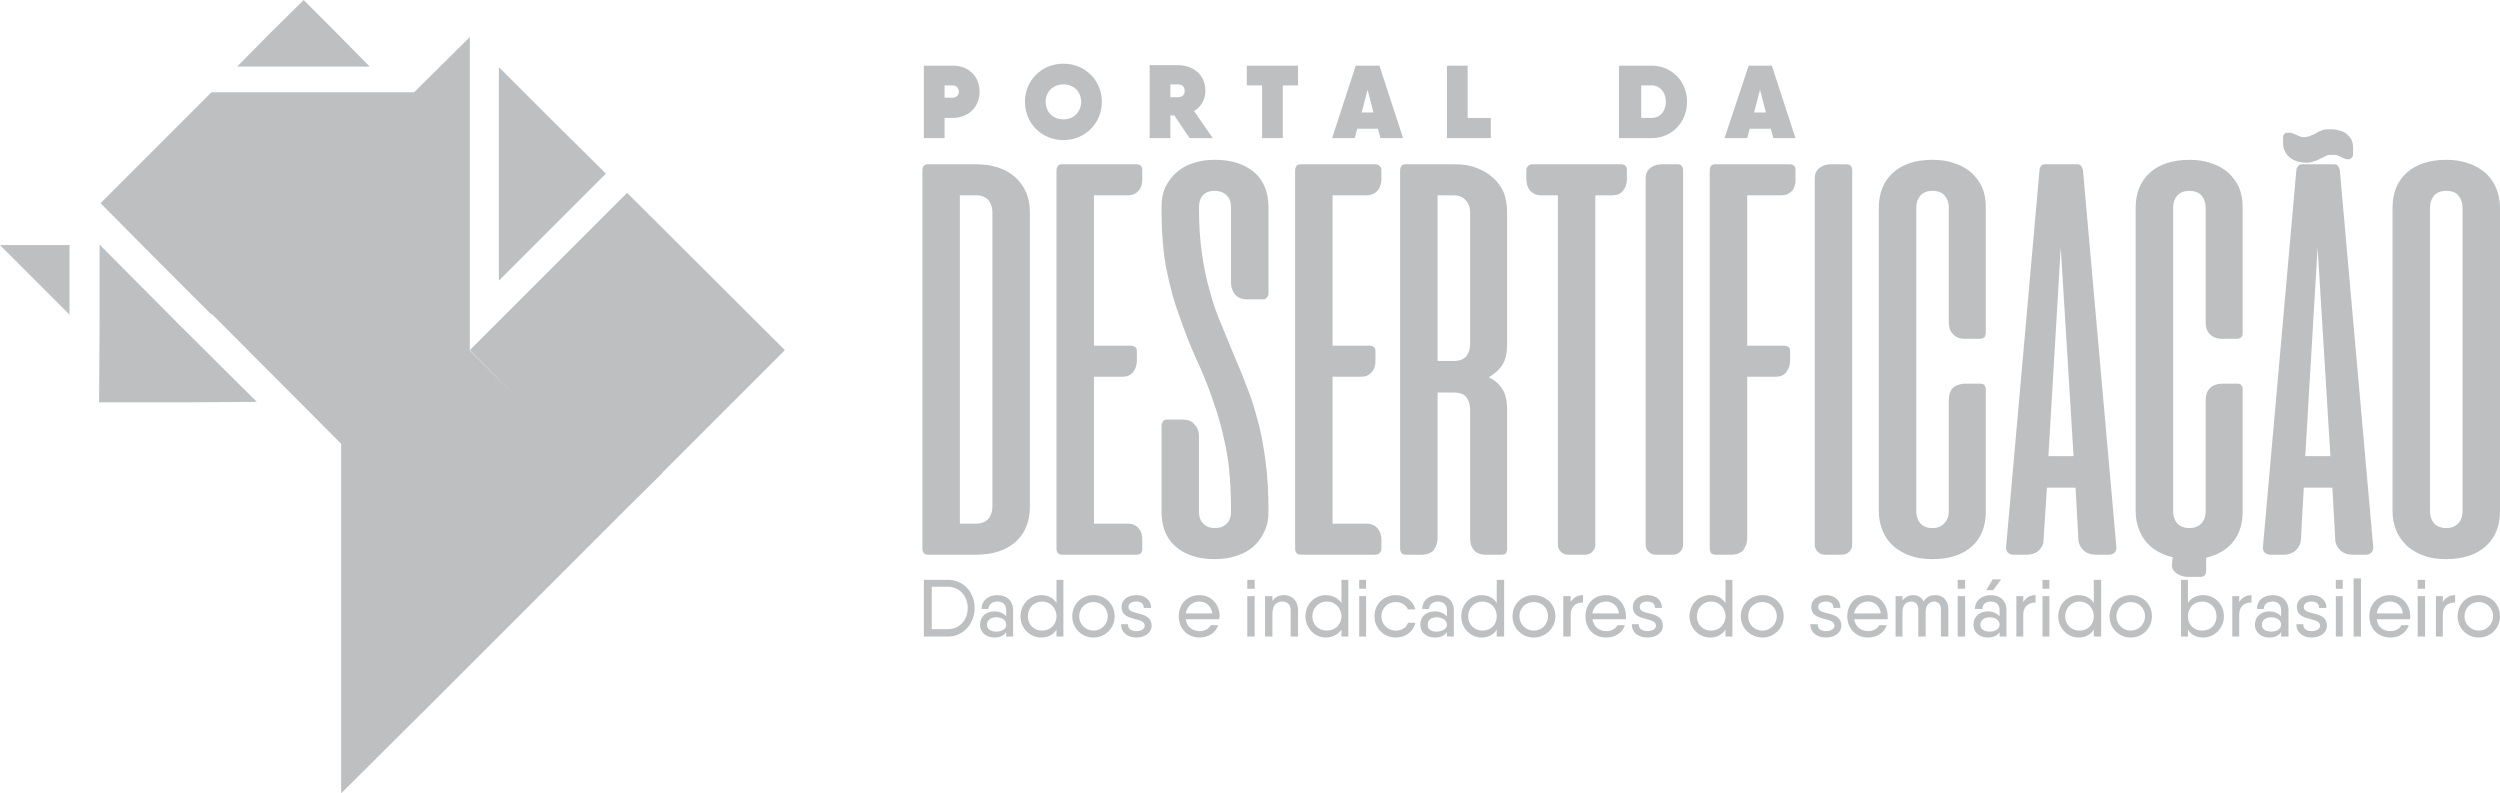 <?xml version="1.0" encoding="UTF-8"?>
<!DOCTYPE svg PUBLIC "-//W3C//DTD SVG 1.1//EN" "http://www.w3.org/Graphics/SVG/1.1/DTD/svg11.dtd">
<!-- Creator: CorelDRAW X7 -->
<svg xmlns="http://www.w3.org/2000/svg" xml:space="preserve" width="62.701mm" height="19.899mm" version="1.1" style="shape-rendering:geometricPrecision; text-rendering:geometricPrecision; image-rendering:optimizeQuality; fill-rule:evenodd; clip-rule:evenodd"
viewBox="0 0 5071 1609"
 xmlns:xlink="http://www.w3.org/1999/xlink">
 <defs>
  <style type="text/css">
   <![CDATA[
    .fil0 {fill:#BDBFC1}
   ]]>
  </style>
 </defs>
 <g id="Camada_x0020_1">
  <path class="fil0" d="M840 187l113 -112 0 317 0 318 319 -319 320 319 -248 248 -2 3 -70 69 0 0 -112 112 -113 113 0 -25 0 25 0 -1 0 1 -177 177 -178 177 0 -354 0 -355 1 1 -263 -264 -1 1 -113 -113 -112 -113 112 -112 113 -113 205 0 206 0 0 0zm2757 93l45 0 -48 -147 -47 0 -49 147 46 0 5 -19 43 0 5 19zm-39 -52l12 -46 12 46 -24 0zm-208 -95l-21 0 -45 0 0 147 13 0 53 0c41,0 72,-32 72,-74 0,-41 -31,-73 -72,-73zm0 106l-21 0 0 -66 21 0c17,0 29,14 29,33 0,20 -12,33 -29,33zm-373 0l0 -106 -42 0 0 147 13 0 76 0 0 -41 -47 0zm-177 41l46 0 -48 -147 -48 0 -48 147 46 0 5 -19 42 0 5 19zm-38 -52l12 -46 12 46 -24 0zm-129 -95l-31 0 -73 0 0 40 31 0 0 107 42 0 0 -107 31 0 0 -40zm-220 147l47 0 -38 -55c14,-8 23,-23 23,-41 0,-32 -24,-52 -56,-52l-15 0 -42 0 0 148 42 0 0 -46 8 0 31 46zm-24 -109c9,0 14,5 14,13 0,9 -5,13 -14,13l-15 0 0 -26 15 0zm-232 113c44,0 78,-34 78,-78 0,-43 -34,-77 -78,-77 -44,0 -78,34 -78,77 0,44 34,78 78,78zm0 -42c-21,0 -36,-15 -36,-36 0,-20 15,-35 36,-35 21,0 36,15 36,35 0,21 -15,36 -36,36zm-224 -109l-17 0 -42 0 0 147 42 0 0 -41 17 0c30,0 54,-21 54,-53 0,-33 -24,-53 -54,-53zm0 65l-17 0 0 -25 17 0c6,0 12,5 12,13 0,7 -6,12 -12,12zm2920 223c0,-30 10,-54 29,-71 19,-17 46,-26 80,-26 16,0 31,2 44,7 14,4 25,11 35,19 10,9 17,19 22,31 5,12 8,25 8,40l0 616c0,30 -10,54 -29,71 -19,17 -46,26 -80,26 -17,0 -32,-2 -45,-7 -13,-4 -24,-11 -34,-19 -9,-9 -17,-19 -22,-31 -5,-12 -8,-25 -8,-40l0 -616zm-2873 -88c33,0 60,9 79,26 20,18 30,42 30,71l0 598c0,30 -10,54 -29,71 -19,17 -46,26 -80,26l-97 0c-4,0 -7,-1 -9,-3 -2,-3 -3,-6 -3,-9l0 -768c0,-3 1,-6 3,-9 2,-2 5,-3 9,-3l97 0zm33 97c0,-9 -3,-18 -8,-24 -5,-6 -13,-10 -25,-10l-33 0 0 666 33 0c11,0 20,-4 25,-10 5,-6 8,-15 8,-24l0 -598zm292 -97c4,0 7,1 9,3 2,2 3,5 3,8l0 20c0,9 -2,17 -8,23 -5,6 -12,9 -21,9l-69 0 0 305 75 0c3,0 6,1 9,3 2,1 3,4 3,8l0 19c0,10 -3,18 -8,24 -5,6 -12,9 -21,9l-58 0 0 298 69 0c9,0 16,3 21,9 6,6 8,14 8,23l0 20c0,3 -1,6 -3,8 -2,2 -5,3 -9,3l-151 0c-3,0 -6,-1 -8,-3 -2,-3 -3,-6 -3,-9l0 -768c0,-3 1,-6 3,-9 2,-2 5,-3 8,-3l151 0zm225 274c-11,0 -19,-3 -25,-10 -5,-6 -8,-14 -8,-24l0 -152c0,-10 -2,-18 -8,-24 -5,-6 -14,-10 -25,-10 -11,0 -19,3 -25,10 -5,6 -7,14 -7,24 0,35 2,66 6,93 4,28 9,53 16,76 6,24 14,46 23,67 8,20 17,41 25,61 9,21 18,42 26,64 9,21 16,44 23,70 7,25 12,53 16,83 4,30 6,64 6,102 0,15 -2,28 -8,40 -5,12 -12,22 -22,31 -9,8 -21,15 -34,19 -14,5 -28,7 -45,7 -34,0 -61,-9 -80,-26 -19,-17 -28,-41 -28,-71l0 -174c0,-3 1,-6 3,-8 1,-3 4,-4 8,-4l32 0c11,0 19,3 24,10 6,6 9,14 9,24l0 152c0,10 2,18 8,24 5,6 13,10 24,10 12,0 20,-4 25,-10 6,-6 8,-14 8,-24 0,-49 -3,-91 -10,-127 -7,-36 -16,-69 -27,-99 -10,-29 -21,-57 -34,-84 -12,-27 -23,-55 -33,-84 -11,-29 -20,-62 -27,-97 -7,-36 -10,-77 -10,-125 0,-15 2,-28 7,-40 6,-12 13,-22 23,-31 9,-8 20,-15 34,-19 13,-5 28,-7 44,-7 35,0 61,9 81,26 19,17 28,41 28,71l0 174c0,3 -1,6 -3,8 -2,3 -5,4 -8,4l-32 0zm260 -274c3,0 6,1 8,3 2,2 4,5 4,8l0 20c0,9 -3,17 -8,23 -6,6 -13,9 -21,9l-70 0 0 305 75 0c4,0 7,1 9,3 2,1 3,4 3,8l0 19c0,10 -2,18 -8,24 -5,6 -12,9 -21,9l-58 0 0 298 70 0c8,0 15,3 21,9 5,6 8,14 8,23l0 20c0,3 -2,6 -4,8 -2,2 -5,3 -8,3l-151 0c-4,0 -7,-1 -9,-3 -2,-3 -3,-6 -3,-9l0 -768c0,-3 1,-6 3,-9 2,-2 5,-3 9,-3l151 0zm160 0c16,0 31,2 44,7 13,5 24,11 34,20 9,8 17,18 22,30 5,12 7,26 7,40l0 268c0,17 -3,31 -9,41 -7,11 -16,19 -28,26 12,6 21,14 28,25 6,10 9,23 9,40l0 283c0,3 -1,6 -2,9 -2,2 -5,3 -9,3l-32 0c-11,0 -19,-3 -24,-9 -6,-7 -8,-15 -8,-24l0 -262c0,-10 -3,-19 -8,-25 -5,-6 -14,-9 -25,-9l-33 0 0 296c0,9 -3,17 -8,24 -6,6 -14,9 -25,9l-32 0c-3,0 -6,-1 -8,-3 -2,-3 -3,-6 -3,-9l0 -768c0,-3 1,-6 3,-9 2,-2 5,-3 8,-3l99 0zm-34 63l0 336 33 0c11,0 19,-3 25,-9 5,-7 8,-15 8,-25l0 -268c0,-9 -3,-18 -9,-24 -5,-6 -13,-10 -24,-10l-33 0zm372 -63c4,0 6,1 9,3 2,2 3,5 3,8l0 20c0,9 -3,17 -8,23 -5,6 -12,9 -21,9l-35 0 0 709c0,5 -2,10 -6,14 -4,4 -9,6 -14,6l-35 0c-6,0 -11,-2 -15,-6 -4,-4 -6,-9 -6,-14l0 -709 -35 0c-8,0 -15,-3 -21,-9 -5,-6 -8,-14 -8,-23l0 -20c0,-3 2,-6 4,-8 2,-2 5,-3 8,-3l180 0zm50 29c0,-9 3,-16 9,-21 6,-5 14,-8 24,-8l32 0c3,0 6,1 8,3 2,3 3,6 3,9l0 760c0,5 -2,10 -6,14 -4,4 -9,6 -15,6l-35 0c-5,0 -10,-2 -14,-6 -4,-4 -6,-9 -6,-14l0 -743zm293 -29c3,0 6,1 8,3 2,2 3,5 3,8l0 20c0,9 -2,17 -7,23 -6,6 -13,9 -21,9l-70 0 0 305 75 0c4,0 6,1 9,3 2,1 3,4 3,8l0 19c0,10 -3,18 -8,24 -5,6 -12,9 -21,9l-58 0 0 328c0,9 -3,17 -8,24 -6,6 -14,9 -25,9l-31 0c-4,0 -7,-1 -9,-3 -2,-3 -3,-6 -3,-9l0 -768c0,-3 1,-6 3,-9 2,-2 5,-3 9,-3l151 0zm50 29c0,-9 3,-16 9,-21 6,-5 14,-8 24,-8l31 0c4,0 7,1 9,3 2,3 3,6 3,9l0 760c0,5 -2,10 -6,14 -4,4 -9,6 -15,6l-35 0c-5,0 -10,-2 -14,-6 -4,-4 -6,-9 -6,-14l0 -743zm272 450c0,-10 2,-18 7,-24 6,-6 14,-9 24,-10l33 0c4,0 7,1 9,4 1,2 2,5 2,8l0 247c0,30 -9,54 -28,71 -19,17 -46,26 -80,26 -17,0 -32,-2 -45,-7 -13,-4 -24,-11 -34,-19 -10,-9 -17,-19 -22,-31 -5,-12 -8,-25 -8,-40l0 -616c0,-30 10,-54 29,-71 19,-17 45,-26 80,-26 16,0 31,2 44,7 14,4 25,11 35,19 9,9 17,19 22,31 5,12 7,25 7,40l0 254c0,3 -1,6 -2,8 -2,2 -5,4 -9,4l-32 0c-11,0 -19,-4 -24,-10 -6,-6 -8,-14 -8,-24l0 -232c0,-10 -3,-18 -8,-24 -6,-7 -14,-10 -25,-10 -11,0 -19,3 -25,10 -5,6 -8,14 -8,24l0 616c0,10 3,18 8,24 5,6 13,10 25,10 11,0 19,-4 24,-10 6,-6 9,-14 9,-24l0 -225zm260 -479c4,0 6,1 8,3 2,3 3,5 4,8l68 767c0,3 -1,6 -3,9 -3,3 -7,5 -12,5l-28 0c-9,0 -17,-3 -23,-8 -6,-6 -10,-12 -11,-20l-6 -108 -58 0 -7 108c0,8 -4,14 -10,20 -6,5 -14,8 -23,8l-28 0c-5,0 -9,-2 -12,-5 -2,-3 -3,-6 -3,-9l68 -767c0,-3 2,-5 3,-8 2,-2 5,-3 8,-3l65 0zm-58 592l51 0 -26 -423 -25 423zm319 -113c0,-10 2,-18 8,-24 5,-6 13,-9 23,-10l33 0c4,0 7,1 9,4 2,2 2,5 2,8l0 247c0,30 -9,54 -28,71 -12,11 -28,19 -46,23l0 27c0,4 -1,6 -3,9 -2,2 -5,3 -9,3l-25 0c-9,0 -18,-3 -24,-8 -7,-5 -10,-12 -8,-21l1 -11c-4,-1 -7,-2 -11,-3 -13,-4 -24,-11 -34,-19 -10,-9 -17,-19 -22,-31 -5,-12 -8,-25 -8,-40l0 -616c0,-30 10,-54 29,-71 19,-17 46,-26 80,-26 16,0 31,2 44,7 14,4 25,11 35,19 9,9 17,19 22,31 5,12 7,25 7,40l0 254c0,3 0,6 -2,8 -2,2 -5,4 -9,4l-32 0c-10,0 -19,-4 -24,-10 -6,-6 -8,-14 -8,-24l0 -232c0,-10 -3,-18 -8,-24 -6,-7 -14,-10 -25,-10 -11,0 -19,3 -25,10 -5,6 -8,14 -8,24l0 616c0,10 3,18 8,24 5,6 14,10 25,10 11,0 19,-4 25,-10 5,-6 8,-14 8,-24l0 -225zm260 -479c4,0 7,1 8,3 2,3 3,5 4,8l68 767c0,3 -1,6 -3,9 -3,3 -7,5 -12,5l-28 0c-9,0 -17,-3 -23,-8 -6,-6 -10,-12 -11,-20l-6 -108 -58 0 -6 108c-1,8 -5,14 -11,20 -6,5 -14,8 -23,8l-28 0c-5,0 -9,-2 -12,-5 -2,-3 -3,-6 -3,-9l68 -767c0,-3 2,-5 4,-8 1,-2 4,-3 7,-3l65 0zm-58 592l51 0 -26 -423 -25 423zm55 -611c-5,0 -9,0 -13,2 -4,2 -8,4 -12,6 -4,2 -8,4 -13,5 -4,2 -9,3 -14,3 -6,0 -12,-1 -17,-2 -6,-2 -11,-4 -15,-7 -5,-3 -8,-7 -11,-12 -3,-5 -5,-11 -5,-18l0 -12c0,-4 1,-6 3,-8 2,-2 5,-2 8,-2 3,0 6,0 8,1 2,1 4,2 7,3 2,1 4,2 7,3 2,1 5,2 9,2 5,0 10,-1 14,-3 3,-1 7,-3 11,-5 4,-3 8,-4 12,-6 5,-2 10,-2 16,-2 5,0 11,0 17,2 5,1 11,3 15,6 4,3 8,7 11,12 3,5 4,11 4,19l0 12c0,3 -1,5 -3,7 -2,2 -4,3 -7,3 -4,0 -6,-1 -9,-2 -2,-1 -4,-2 -6,-3 -2,-1 -4,-2 -7,-3 -2,-1 -6,-1 -10,-1zm264 107c0,-10 -3,-18 -8,-24 -5,-7 -14,-10 -25,-10 -11,0 -19,3 -25,10 -5,6 -8,14 -8,24l0 616c0,10 3,18 8,24 5,6 14,10 25,10 11,0 19,-4 25,-10 5,-6 8,-14 8,-24l0 -616zm33 872c24,0 43,-19 43,-43 0,-25 -19,-43 -43,-43 -24,0 -43,18 -43,43 0,24 19,43 43,43zm0 -14c-16,0 -29,-13 -29,-29 0,-17 13,-29 29,-29 16,0 29,12 29,29 0,16 -13,29 -29,29zm-73 -58l0 -12 -14 0 0 82 14 0 0 -44c0,-19 12,-25 25,-25l0 -15c-10,0 -19,4 -25,14zm-51 -27l15 0 0 -18 -15 0 0 18zm0 97l15 0 0 -82 -15 0 0 82zm-83 -35l67 0c1,-2 1,-4 1,-6 0,-23 -16,-43 -41,-43 -25,0 -42,18 -42,43 0,24 17,43 43,43 18,0 32,-10 37,-25l-15 0c-3,7 -12,12 -22,12 -15,0 -26,-8 -28,-24zm0 -12c2,-14 12,-24 27,-24 13,0 24,8 26,24l-53 0zm-47 47l15 0 0 -118 -15 0 0 118zm-36 -97l14 0 0 -18 -14 0 0 18zm0 97l14 0 0 -82 -14 0 0 82zm-65 -60c0,-8 8,-11 16,-11 8,0 15,3 15,13l15 0c0,-17 -14,-26 -30,-26 -17,0 -30,9 -30,24 0,31 47,19 47,38 0,7 -8,11 -17,11 -10,0 -17,-4 -17,-14l-14 0c0,17 13,27 31,27 18,0 31,-10 31,-24 0,-32 -47,-19 -47,-38zm-63 -24c-19,0 -32,11 -32,28l14 0c0,-10 8,-15 18,-15 9,0 17,5 17,18l0 12c-5,-6 -14,-10 -24,-10 -15,0 -29,9 -29,27 0,17 14,26 29,26 10,0 19,-3 24,-11l0 9 15 0 0 -53c0,-20 -14,-31 -32,-31zm-3 74c-13,0 -19,-6 -19,-14 0,-8 6,-15 19,-15 12,0 20,6 20,15 0,8 -8,14 -20,14zm-65 -60l0 -12 -14 0 0 82 14 0 0 -44c0,-19 12,-25 25,-25l0 -15c-10,0 -19,4 -25,14zm-73 -14c-14,0 -25,6 -31,16l0 -47 -14 0 0 115 14 0 0 -14c6,10 17,16 31,16 23,0 42,-19 42,-43 0,-25 -19,-43 -42,-43zm-2 72c-17,0 -29,-12 -29,-29 0,-17 12,-30 29,-30 17,0 29,13 29,30 0,17 -12,29 -29,29zm-145 14c24,0 43,-19 43,-43 0,-25 -19,-43 -43,-43 -24,0 -43,18 -43,43 0,24 19,43 43,43zm0 -14c-16,0 -29,-13 -29,-29 0,-17 13,-29 29,-29 16,0 29,12 29,29 0,16 -13,29 -29,29zm-75 -103l0 47c-6,-10 -17,-16 -31,-16 -22,0 -41,18 -41,43 0,24 19,43 41,43 14,0 25,-6 31,-16l0 14 15 0 0 -115 -15 0zm-29 103c-16,0 -29,-12 -29,-29 0,-17 13,-30 29,-30 17,0 29,13 29,30 0,17 -12,29 -29,29zm-75 -85l14 0 0 -18 -14 0 0 18zm0 97l14 0 0 -82 -14 0 0 82zm-39 -70l0 -12 -14 0 0 82 14 0 0 -44c0,-19 13,-25 25,-25l0 -15c-10,0 -19,4 -25,14zm-45 -46l-17 0 -13 22 14 0 16 -22zm-21 32c-18,0 -32,11 -32,28l15 0c0,-10 8,-15 17,-15 10,0 18,5 18,18l0 12c-5,-6 -14,-10 -24,-10 -15,0 -29,9 -29,27 0,17 14,26 29,26 10,0 19,-3 24,-11l0 9 14 0 0 -53c0,-20 -13,-31 -32,-31zm-2 74c-13,0 -19,-6 -19,-14 0,-8 6,-15 19,-15 12,0 20,6 20,15 0,8 -8,14 -20,14zm-65 -87l15 0 0 -18 -15 0 0 18zm0 97l15 0 0 -82 -15 0 0 82zm-45 -84c-10,0 -18,3 -24,13 -4,-9 -13,-13 -21,-13 -8,0 -16,3 -22,11l0 -9 -14 0 0 82 14 0 0 -50c0,-16 10,-21 18,-21 8,0 14,5 14,16l0 55 15 0 0 -50c0,-16 10,-21 17,-21 8,0 14,5 14,16l0 55 15 0 0 -56c0,-18 -12,-28 -26,-28zm-165 49l68 0c0,-2 0,-4 0,-6 0,-23 -15,-43 -40,-43 -25,0 -42,18 -42,43 0,24 17,43 42,43 19,0 33,-10 38,-25l-15 0c-4,7 -12,12 -22,12 -15,0 -26,-8 -29,-24zm0 -12c3,-14 13,-24 28,-24 12,0 24,8 26,24l-54 0zm-73 -13c0,-8 8,-11 16,-11 8,0 15,3 15,13l14 0c0,-17 -13,-26 -29,-26 -17,0 -30,9 -30,24 0,31 47,19 47,38 0,7 -8,11 -17,11 -10,0 -17,-4 -17,-14l-15 0c0,17 14,27 32,27 18,0 31,-10 31,-24 0,-32 -47,-19 -47,-38zm-113 62c24,0 43,-19 43,-43 0,-25 -19,-43 -43,-43 -24,0 -44,18 -44,43 0,24 20,43 44,43zm0 -14c-17,0 -29,-13 -29,-29 0,-17 12,-29 29,-29 16,0 29,12 29,29 0,16 -13,29 -29,29zm-75 -103l0 47c-7,-10 -17,-16 -31,-16 -23,0 -42,18 -42,43 0,24 19,43 42,43 14,0 24,-6 31,-16l0 14 14 0 0 -115 -14 0zm-29 103c-17,0 -29,-12 -29,-29 0,-17 12,-30 29,-30 16,0 29,13 29,30 0,17 -13,29 -29,29zm-145 -48c0,-8 7,-11 16,-11 7,0 15,3 15,13l14 0c0,-17 -13,-26 -29,-26 -17,0 -30,9 -30,24 0,31 47,19 47,38 0,7 -8,11 -17,11 -10,0 -18,-4 -18,-14l-14 0c0,17 13,27 32,27 18,0 31,-10 31,-24 0,-32 -47,-19 -47,-38zm-96 25l68 0c0,-2 0,-4 0,-6 0,-23 -15,-43 -40,-43 -26,0 -42,18 -42,43 0,24 16,43 42,43 19,0 33,-10 38,-25l-15 0c-4,7 -12,12 -23,12 -14,0 -25,-8 -28,-24zm0 -12c2,-14 13,-24 28,-24 12,0 24,8 26,24l-54 0zm-44 -23l0 -12 -15 0 0 82 15 0 0 -44c0,-19 12,-25 25,-25l0 -15c-10,0 -19,4 -25,14zm-75 72c24,0 44,-19 44,-43 0,-25 -20,-43 -44,-43 -24,0 -43,18 -43,43 0,24 19,43 43,43zm0 -14c-16,0 -29,-13 -29,-29 0,-17 13,-29 29,-29 17,0 29,12 29,29 0,16 -12,29 -29,29zm-75 -103l0 47c-6,-10 -17,-16 -31,-16 -22,0 -41,18 -41,43 0,24 19,43 41,43 14,0 25,-6 31,-16l0 14 15 0 0 -115 -15 0zm-29 103c-16,0 -29,-12 -29,-29 0,-17 13,-30 29,-30 17,0 29,13 29,30 0,17 -12,29 -29,29zm-90 -72c-19,0 -32,11 -32,28l14 0c0,-10 8,-15 18,-15 9,0 18,5 18,18l0 12c-6,-6 -14,-10 -25,-10 -15,0 -29,9 -29,27 0,17 14,26 29,26 11,0 19,-3 25,-11l0 9 14 0 0 -53c0,-20 -14,-31 -32,-31zm-3 74c-13,0 -18,-6 -18,-14 0,-8 5,-15 18,-15 12,0 21,6 21,15 0,8 -9,14 -21,14zm-43 -18l-15 0c-3,10 -13,16 -25,16 -16,0 -29,-13 -29,-29 0,-17 13,-29 29,-29 12,0 21,6 25,15l15 0c-4,-17 -20,-29 -40,-29 -24,0 -43,18 -43,43 0,24 19,43 43,43 20,0 36,-12 40,-30zm-114 -69l14 0 0 -18 -14 0 0 18zm0 97l14 0 0 -82 -14 0 0 82zm-36 -115l0 47c-7,-10 -18,-16 -32,-16 -22,0 -41,18 -41,43 0,24 19,43 41,43 14,0 25,-6 32,-16l0 14 14 0 0 -115 -14 0zm-30 103c-16,0 -29,-12 -29,-29 0,-17 13,-30 29,-30 17,0 30,13 30,30 0,17 -13,29 -30,29zm-86 -72c-10,0 -18,3 -24,12l0 -10 -15 0 0 82 15 0 0 -47c0,-18 10,-24 20,-24 10,0 17,6 17,18l0 53 15 0 0 -54c0,-19 -13,-30 -28,-30zm-75 -13l15 0 0 -18 -15 0 0 18zm0 97l15 0 0 -82 -15 0 0 82zm-125 -35l68 0c0,-2 1,-4 1,-6 0,-23 -16,-43 -41,-43 -25,0 -42,18 -42,43 0,24 17,43 42,43 19,0 33,-10 38,-25l-15 0c-4,7 -12,12 -22,12 -15,0 -26,-8 -29,-24zm0 -12c3,-14 13,-24 28,-24 12,0 24,8 26,24l-54 0zm-116 -13c0,-8 8,-11 16,-11 8,0 15,3 15,13l15 0c0,-17 -14,-26 -30,-26 -17,0 -30,9 -30,24 0,31 47,19 47,38 0,7 -8,11 -17,11 -10,0 -17,-4 -17,-14l-14 0c0,17 13,27 31,27 18,0 31,-10 31,-24 0,-32 -47,-19 -47,-38zm-71 62c24,0 43,-19 43,-43 0,-25 -19,-43 -43,-43 -24,0 -43,18 -43,43 0,24 19,43 43,43zm0 -14c-16,0 -29,-13 -29,-29 0,-17 13,-29 29,-29 16,0 29,12 29,29 0,16 -13,29 -29,29zm-75 -103l0 47c-6,-10 -17,-16 -31,-16 -23,0 -42,18 -42,43 0,24 19,43 42,43 14,0 25,-6 31,-16l0 14 14 0 0 -115 -14 0zm-29 103c-17,0 -29,-12 -29,-29 0,-17 12,-30 29,-30 16,0 29,13 29,30 0,17 -13,29 -29,29zm-91 -72c-18,0 -32,11 -32,28l14 0c0,-10 9,-15 18,-15 10,0 18,5 18,18l0 12c-5,-6 -14,-10 -24,-10 -15,0 -29,9 -29,27 0,17 14,26 29,26 10,0 19,-3 24,-11l0 9 14 0 0 -53c0,-20 -13,-31 -32,-31zm-2 74c-13,0 -19,-6 -19,-14 0,-8 6,-15 19,-15 12,0 20,6 20,15 0,8 -8,14 -20,14zm-98 -105l-33 0 -16 0 0 115 6 0 43 0c31,0 54,-26 54,-58 0,-32 -23,-57 -54,-57zm0 100l-33 0 0 -86 33 0c23,0 40,19 40,43 0,25 -17,43 -40,43zm-1782 -779l-71 0 -70 0 70 70 71 71 0 -71 0 -70zm60 319l160 0 160 -1 -160 -159 -159 -160 0 160 -1 160zm415 -816l-68 67 -67 68 135 0 134 0 -67 -68 -67 -67zm613 352l-109 -108 -108 -108 0 216 0 217 108 -108 109 -109zm-182 453l1 1 -95 -96 -1 0 95 95z"/>
 </g>
</svg>
